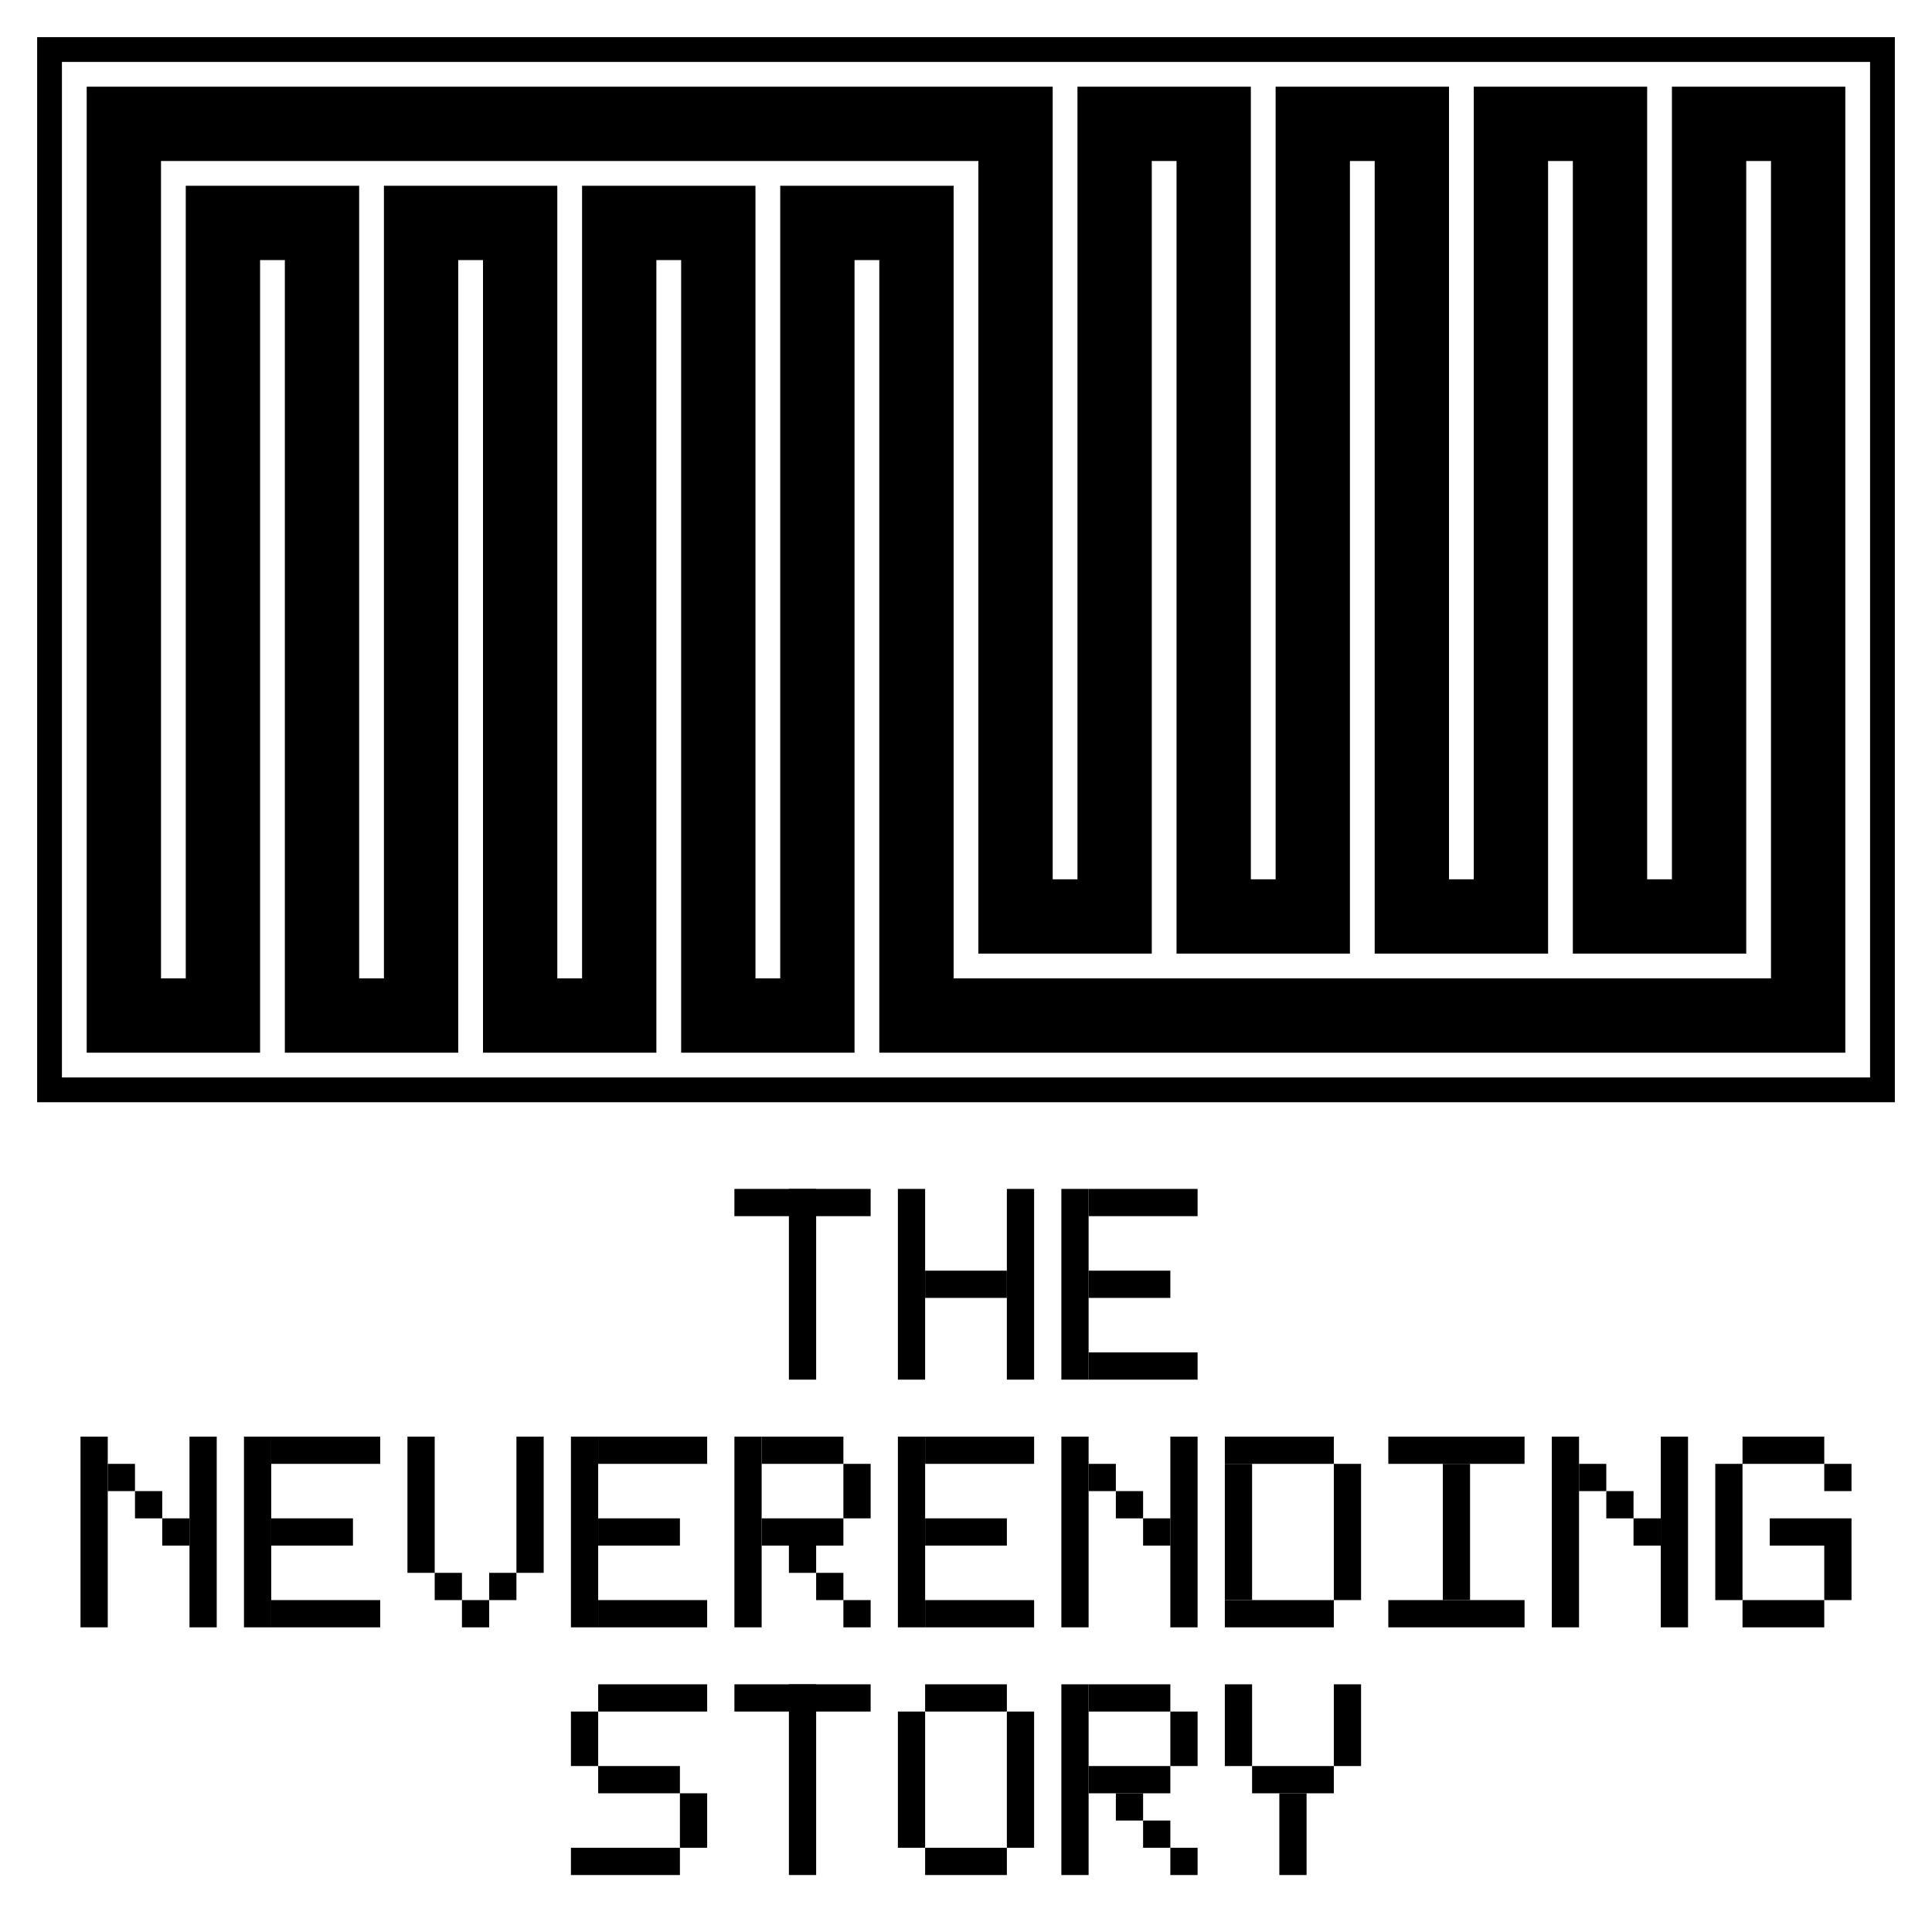 <?xml version="1.0" encoding="UTF-8" standalone="no"?>

<svg
	viewBox="0 0 78 78"
	version="1.1"
	xmlns="http://www.w3.org/2000/svg"
	xmlns:svg="http://www.w3.org/2000/svg"
	xmlns:xlink="http://www.w3.org/1999/xlink">

	<defs>
		<g id="snake">
			<path
				id="border"
				d="M 0 0 V 42 H 74 V 0 Z"/>
			<path
				stroke-width="3"
				id="path001"
				d="M 3 3 V 39 H 7 V 7 H 11 V 39 H 15 V 7 H 19 V 39 H 23 V 7 H 27 V 39 H 31 V 7 H 35 V 39 H 71 V 3 H 67 V 35 H 63 V 3 H 59 V 35 H 55 V 3 H 51 V 35 H 47 V 3 H 43 V 35 H 39 V 3 Z"/>
		</g>
		<g id="the">
			<rect height="7" width="1" x="26" y="0"/>
			<rect height="1" width="5" x="24" y="0"/>

			<rect height="7" width="1" x="36" y="0"/>
			<rect height="1" width="4" x="37" y="0"/>
			<rect height="1" width="3" x="37" y="3"/>
			<rect height="1" width="4" x="37" y="6"/>

			<rect height="7" width="1" x="30" y="0"/>
			<rect height="7" width="1" x="34" y="0"/>
			<rect height="1" width="3" x="31" y="3"/>
		</g>
		<g id="neverending">
			<rect height="7" width="1" x="0" y="0"/>
			<rect height="7" width="1" x="4" y="0"/>
			<rect height="1" width="1" x="1" y="1"/>
			<rect height="1" width="1" x="2" y="2"/>
			<rect height="1" width="1" x="3" y="3"/>
			
			<rect height="7" width="1" x="6" y="0"/>
			<rect height="1" width="4" x="7" y="0"/>
			<rect height="1" width="3" x="7" y="3"/>
			<rect height="1" width="4" x="7" y="6"/>
			
			<rect height="5" width="1" x="12" y="0"/>
			<rect height="5" width="1" x="16" y="0"/>
			<rect height="1" width="1" x="13" y="5"/>
			<rect height="1" width="1" x="15" y="5"/>
			<rect height="1" width="1" x="14" y="6"/>
			
			<rect height="7" width="1" x="18" y="0"/>
			<rect height="1" width="4" x="19" y="0"/>
			<rect height="1" width="3" x="19" y="3"/>
			<rect height="1" width="4" x="19" y="6"/>
			
			<rect height="7" width="1" x="24" y="0"/>
			<rect height="2" width="1" x="28" y="1"/>
			<rect height="1" width="3" x="25" y="0"/>
			<rect height="1" width="3" x="25" y="3"/>
			<rect height="1" width="1" x="26" y="4"/>
			<rect height="1" width="1" x="27" y="5"/>
			<rect height="1" width="1" x="28" y="6"/>

			<rect height="7" width="1" x="30" y="0"/>
			<rect height="1" width="4" x="31" y="0"/>
			<rect height="1" width="3" x="31" y="3"/>
			<rect height="1" width="4" x="31" y="6"/>

			<rect height="7" width="1" x="36" y="0"/>
			<rect height="7" width="1" x="40" y="0"/>
			<rect height="1" width="1" x="37" y="1"/>
			<rect height="1" width="1" x="38" y="2"/>
			<rect height="1" width="1" x="39" y="3"/>

			<rect height="5" width="1" x="42" y="1"/>
			<rect height="5" width="1" x="46" y="1"/>
			<rect height="1" width="4" x="42" y="0"/>
			<rect height="1" width="4" x="42" y="6"/>

			<rect height="5" width="1" x="50" y="1"/>
			<rect height="1" width="5" x="48" y="0"/>
			<rect height="1" width="5" x="48" y="6"/>

			<rect height="7" width="1" x="54" y="0"/>
			<rect height="7" width="1" x="58" y="0"/>
			<rect height="1" width="1" x="55" y="1"/>
			<rect height="1" width="1" x="56" y="2"/>
			<rect height="1" width="1" x="57" y="3"/>

			<rect height="5" width="1" x="60" y="1"/>
			<rect height="1" width="1" x="64" y="1"/>
			<rect height="1" width="3" x="61" y="0"/>
			<rect height="1" width="3" x="61" y="6"/>
			<rect height="2" width="1" x="64" y="4"/>
			<rect height="1" width="3" x="62" y="3"/>			
		</g>
		<g id="story">
			
			<rect height="2" width="1" x="18" y="1"/>
			<rect height="2" width="1" x="22" y="4"/>
			<rect height="1" width="4" x="19" y="0"/>
			<rect height="1" width="3" x="19" y="3"/>
			<rect height="1" width="4" x="18" y="6"/>
			
			<rect height="7" width="1" x="26" y="0"/>
			<rect height="1" width="5" x="24" y="0"/>

			<rect height="5" width="1" x="30" y="1"/>
			<rect height="5" width="1" x="34" y="1"/>
			<rect height="1" width="3" x="31" y="0"/>
			<rect height="1" width="3" x="31" y="6"/>

			<rect height="7" width="1" x="36" y="0"/>
			<rect height="2" width="1" x="40" y="1"/>
			<rect height="1" width="3" x="37" y="0"/>
			<rect height="1" width="3" x="37" y="3"/>
			<rect height="1" width="1" x="38" y="4"/>
			<rect height="1" width="1" x="39" y="5"/>
			<rect height="1" width="1" x="40" y="6"/>

			<rect height="3" width="1" x="42" y="0"/>
			<rect height="3" width="1" x="46" y="0"/>
			<rect height="3" width="1" x="44" y="4"/>
			<rect height="1" width="3" x="43" y="3"/>
		</g>
	</defs>
	<g>
		<use 
			stroke="black"
			stroke-width="1"
			fill="none"
			xlink:href="#snake"
			transform="translate(2 2)"/>
		<use 
			stroke="none"
			fill="black"
			xlink:href="#the"
			transform="translate(3.25 48) scale(1.1)"/>
		<use 
			stroke="none"
			fill="black"
			xlink:href="#neverending"
			transform="translate(3.25 58) scale(1.1)"/>
		<use 
			stroke="none"
			fill="black"
			xlink:href="#story"
			transform="translate(3.25 68) scale(1.1)"/>
	</g>
</svg>
